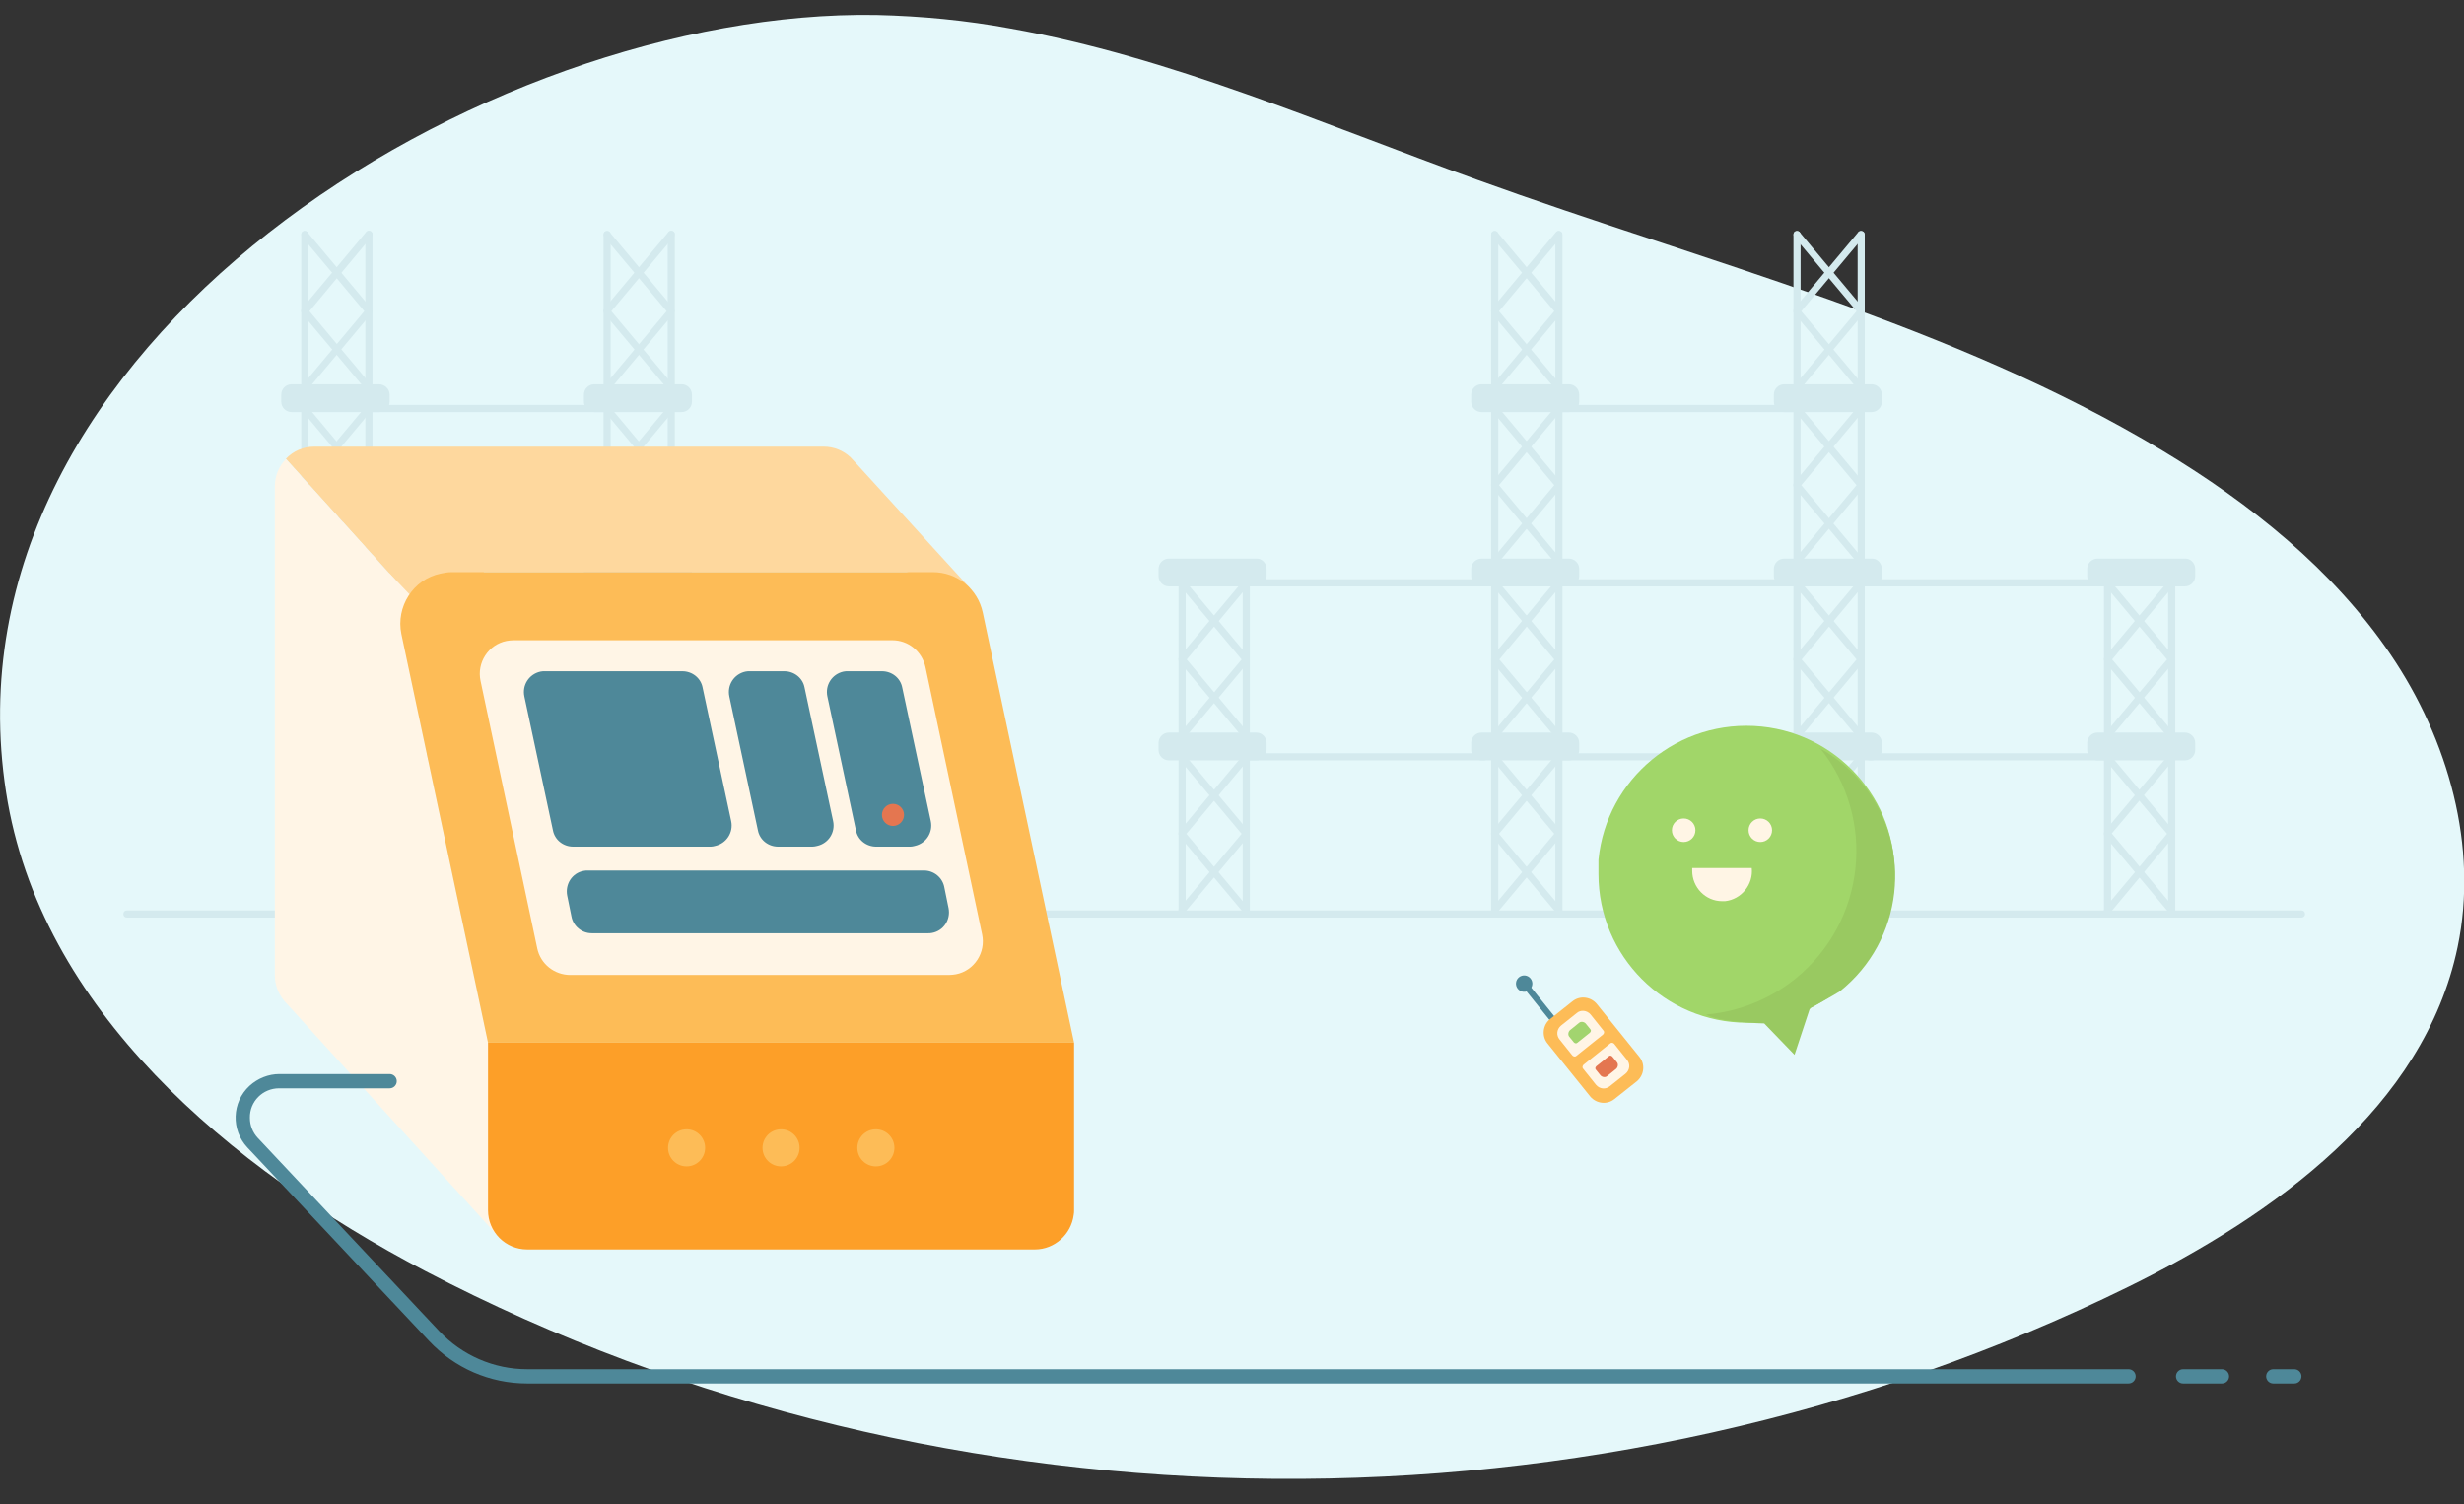 <?xml version="1.0" encoding="utf-8"?>
<!-- Generator: Adobe Illustrator 21.0.2, SVG Export Plug-In . SVG Version: 6.00 Build 0)  -->
<svg version="1.1" id="Layer_1" xmlns="http://www.w3.org/2000/svg" xmlns:xlink="http://www.w3.org/1999/xlink" x="0px" y="0px"
	 viewBox="0 0 691.2 422" style="enable-background:new 0 0 691.2 422;" xml:space="preserve">
<rect x="0" y="0" width="691.2" height="422" fill="#333333" stroke="none"/>
<style type="text/css">
	.st0{fill:#E5F8FA;}
	.st1{fill:#D4EAEE;}
	.st2{clip-path:url(#SVGID_2_);}
	.st3{fill:none;}
	.st4{fill:#A1D669;}
	.st5{fill:#99C961;}
	.st6{fill:#FFF5E5;}
	.st7{fill:#FED89E;}
	.st8{fill:#FFF5E6;}
	.st9{fill:#4E8899;}
	.st10{fill:#FD9F28;}
	.st11{fill:#FDBC57;}
	.st12{fill:#A2D46F;}
	.st13{fill:#E47650;}
</style>
<title>systemMaint2</title>
<g id="Layer_2">
	<g id="Layer_1-2">
		<path class="st0" d="M283.5,8c-12.4-2.3-25-3.5-37.7-3.8C136.4,2.4-17.8,96.2,1.7,222.2c9.4,61,62.8,105.6,117.5,134.3
			c146.4,76.7,329.5,77.4,477.8,4.5c41.1-20.2,83-50.4,92.4-95.3c5.9-28.2-2.6-58.2-18.8-82.1s-39.3-42.3-64-57.2
			c-59.2-35.6-127.4-52.5-192.3-76C371.1,34.8,328.1,15.9,283.5,8z"/>
		<path class="st1" d="M85.5,109.8c-0.6,0-1-0.4-1-1v-43c0-0.6,0.4-1,1-1s1,0.4,1,1v43C86.5,109.3,86.1,109.8,85.5,109.8z"/>
		<path class="st1" d="M103.5,109.8c-0.6,0-1-0.4-1-1v-43c0-0.6,0.4-1,1-1s1,0.4,1,1v43C104.5,109.3,104.1,109.8,103.5,109.8z"/>
		<path class="st1" d="M85.5,109.8c-0.6,0-1-0.4-1-1c0-0.2,0.1-0.5,0.2-0.6l17.5-20.9L84.7,66.4c-0.3-0.4-0.2-1.1,0.2-1.4
			c0.4-0.3,1-0.2,1.3,0.1l18,21.5c0.3,0.4,0.3,0.9,0,1.3l-18,21.5C86.1,109.7,85.8,109.8,85.5,109.8z"/>
		<path class="st1" d="M103.5,109.8c-0.3,0-0.6-0.1-0.8-0.4l-18-21.5c-0.3-0.4-0.3-0.9,0-1.3l18-21.5c0.3-0.4,0.9-0.5,1.4-0.2
			c0.4,0.3,0.5,0.9,0.2,1.4c0,0-0.1,0.1-0.1,0.1L86.8,87.3l17.5,20.9c0.4,0.4,0.3,1.1-0.1,1.4C104,109.7,103.8,109.8,103.5,109.8z"
			/>
		<path class="st1" d="M85.5,158.6c-0.6,0-1-0.4-1-1v-43c0-0.6,0.4-1,1-1s1,0.4,1,1v43C86.5,158.2,86.1,158.6,85.5,158.6z"/>
		<path class="st1" d="M103.5,158.6c-0.6,0-1-0.4-1-1v-43c0-0.6,0.4-1,1-1s1,0.4,1,1v43C104.5,158.2,104.1,158.6,103.5,158.6z"/>
		<path class="st1" d="M85.5,158.6c-0.6,0-1-0.4-1-1c0-0.2,0.1-0.5,0.2-0.6l17.5-20.9l-17.5-20.9c-0.4-0.4-0.5-1-0.1-1.4
			c0.4-0.4,1-0.5,1.4-0.1c0.1,0.1,0.2,0.2,0.2,0.3l18,21.5c0.3,0.4,0.3,0.9,0,1.3l-18,21.5C86.1,158.5,85.8,158.7,85.5,158.6z"/>
		<path class="st1" d="M103.5,158.6c-0.3,0-0.6-0.1-0.8-0.4l-18-21.5c-0.3-0.4-0.3-0.9,0-1.3l18-21.5c0.3-0.4,0.9-0.5,1.4-0.2
			c0.4,0.3,0.5,0.9,0.2,1.4c0,0-0.1,0.1-0.1,0.1l-17.5,20.9l17.5,20.9c0.4,0.4,0.3,1.1-0.1,1.4C104,158.6,103.8,158.6,103.5,158.6
			L103.5,158.6z"/>
		<path class="st1" d="M85.5,207.5c-0.6,0-1-0.4-1-1v-43c0-0.6,0.4-1,1-1s1,0.4,1,1v43C86.5,207.1,86.1,207.5,85.5,207.5z"/>
		<path class="st1" d="M103.5,207.5c-0.6,0-1-0.4-1-1v-43c0-0.6,0.4-1,1-1s1,0.4,1,1v43C104.5,207.1,104.1,207.5,103.5,207.5z"/>
		<path class="st1" d="M109.3,208.4v2c0,1.6-1.3,2.9-2.9,2.9H81.8c-1.6,0-2.9-1.3-2.9-2.9v-2c0-1.6,1.3-2.9,2.9-2.9h0h24.5
			C107.9,205.5,109.3,206.8,109.3,208.4L109.3,208.4z"/>
		<path class="st1" d="M109.3,159.6v2c0,1.6-1.3,2.9-2.9,2.9H81.8c-1.6,0-2.9-1.3-2.9-2.9v-2c0-1.6,1.3-2.9,2.9-2.9h24.5
			C107.9,156.6,109.3,158,109.3,159.6z"/>
		<path class="st1" d="M109.3,110.7v2c0,1.6-1.3,2.9-2.9,2.9h0H81.8c-1.6,0-2.9-1.3-2.9-2.9l0,0v-2c0-1.6,1.3-2.9,2.9-2.9h24.5
			C107.9,107.8,109.3,109.1,109.3,110.7z"/>
		<path class="st1" d="M85.5,207.5c-0.6,0-1-0.4-1-1c0-0.2,0.1-0.5,0.2-0.6l17.5-20.9l-17.5-20.9c-0.3-0.4-0.2-1.1,0.2-1.4
			c0.4-0.3,1-0.2,1.3,0.1l18,21.5c0.3,0.4,0.3,0.9,0,1.3l-18,21.5C86.1,207.4,85.8,207.5,85.5,207.5z"/>
		<path class="st1" d="M103.5,207.5c-0.3,0-0.6-0.1-0.8-0.4l-18-21.5c-0.3-0.4-0.3-0.9,0-1.3l18-21.5c0.3-0.4,0.9-0.5,1.4-0.2
			c0.4,0.3,0.5,0.9,0.2,1.4c0,0-0.1,0.1-0.1,0.1L86.8,185l17.5,20.9c0.4,0.4,0.3,1.1-0.1,1.4C104,207.4,103.8,207.5,103.5,207.5
			L103.5,207.5z"/>
		<path class="st1" d="M85.5,256.4c-0.6,0-1-0.4-1-1v-43c0-0.6,0.4-1,1-1s1,0.4,1,1v43C86.5,255.9,86.1,256.4,85.5,256.4z"/>
		<path class="st1" d="M103.5,256.4c-0.6,0-1-0.4-1-1v-43c0-0.6,0.4-1,1-1s1,0.4,1,1v43C104.5,255.9,104.1,256.4,103.5,256.4z"/>
		<path class="st1" d="M85.5,256.4c-0.6,0-1-0.4-1-1c0-0.2,0.1-0.5,0.2-0.6l17.5-20.9L84.7,213c-0.4-0.4-0.4-1,0-1.4
			c0.4-0.4,1-0.4,1.4,0c0,0,0.1,0.1,0.1,0.1l18,21.5c0.3,0.4,0.3,0.9,0,1.3l-18,21.5C86.1,256.2,85.8,256.4,85.5,256.4z"/>
		<path class="st1" d="M103.5,256.4c-0.3,0-0.6-0.1-0.8-0.4l-18-21.5c-0.3-0.4-0.3-0.9,0-1.3l18-21.5c0.3-0.4,0.9-0.5,1.4-0.2
			c0.4,0.3,0.5,0.9,0.2,1.4c0,0-0.1,0.1-0.1,0.1l-17.5,20.9l17.5,20.9c0.4,0.4,0.3,1.1-0.1,1.4C104,256.3,103.8,256.4,103.5,256.4
			L103.5,256.4z"/>
		<path class="st1" d="M170.3,109.8c-0.6,0-1-0.4-1-1v-43c0-0.6,0.4-1,1-1s1,0.4,1,1v43C171.3,109.3,170.9,109.8,170.3,109.8z"/>
		<path class="st1" d="M188.3,109.8c-0.6,0-1-0.4-1-1v-43c0-0.6,0.4-1,1-1s1,0.4,1,1v43C189.3,109.3,188.9,109.8,188.3,109.8z"/>
		<path class="st1" d="M170.3,109.8c-0.6,0-1-0.4-1-1c0-0.2,0.1-0.5,0.2-0.6L187,87.3l-17.5-20.9c-0.3-0.4-0.2-1.1,0.2-1.4
			c0.4-0.3,1-0.2,1.3,0.1l18,21.5c0.3,0.4,0.3,0.9,0,1.3l-18,21.5C170.9,109.6,170.6,109.8,170.3,109.8z"/>
		<path class="st1" d="M188.3,109.8c-0.3,0-0.6-0.1-0.8-0.4l-18-21.5c-0.3-0.4-0.3-0.9,0-1.3l18-21.5c0.3-0.4,0.9-0.5,1.4-0.2
			c0.4,0.3,0.5,0.9,0.2,1.4c0,0-0.1,0.1-0.1,0.1l-17.5,20.9l17.5,20.9c0.4,0.4,0.3,1.1-0.1,1.4C188.8,109.7,188.6,109.8,188.3,109.8
			L188.3,109.8z"/>
		<path class="st1" d="M170.3,158.6c-0.6,0-1-0.4-1-1v-43c0-0.6,0.4-1,1-1s1,0.4,1,1v43C171.3,158.2,170.9,158.6,170.3,158.6z"/>
		<path class="st1" d="M188.3,158.6c-0.6,0-1-0.4-1-1v-43c0-0.6,0.4-1,1-1s1,0.4,1,1v43C189.3,158.2,188.9,158.6,188.3,158.6z"/>
		<path class="st1" d="M170.3,158.6c-0.6,0-1-0.4-1-1c0-0.2,0.1-0.5,0.2-0.6l17.4-20.9l-17.5-20.9c-0.4-0.4-0.4-1,0-1.4
			c0.4-0.4,1-0.4,1.4,0c0,0,0.1,0.1,0.1,0.1l18,21.5c0.3,0.4,0.3,0.9,0,1.3l-18,21.5C170.9,158.5,170.6,158.6,170.3,158.6z"/>
		<path class="st1" d="M188.3,158.6c-0.3,0-0.6-0.1-0.8-0.4l-18-21.5c-0.3-0.4-0.3-0.9,0-1.3l18-21.5c0.3-0.4,0.9-0.5,1.4-0.2
			c0.4,0.3,0.5,0.9,0.2,1.4c0,0-0.1,0.1-0.1,0.1l-17.5,20.9l17.5,20.9c0.4,0.4,0.3,1.1-0.1,1.4C188.8,158.6,188.6,158.6,188.3,158.6
			L188.3,158.6z"/>
		<path class="st1" d="M170.3,207.5c-0.6,0-1-0.4-1-1v-43c0-0.6,0.4-1,1-1s1,0.4,1,1v43C171.3,207.1,170.9,207.5,170.3,207.5z"/>
		<path class="st1" d="M188.3,207.5c-0.6,0-1-0.4-1-1v-43c0-0.6,0.4-1,1-1s1,0.4,1,1v43C189.3,207.1,188.9,207.5,188.3,207.5z"/>
		<path class="st1" d="M194.1,208.4v2c0,1.6-1.3,2.9-2.9,2.9h-24.5c-1.6,0-2.9-1.3-2.9-2.9v-2c0-1.6,1.3-2.9,2.9-2.9c0,0,0,0,0,0
			h24.5C192.8,205.5,194.1,206.8,194.1,208.4L194.1,208.4z"/>
		<path class="st1" d="M194.1,110.7v2c0,1.6-1.3,2.9-2.9,2.9c0,0,0,0,0,0h-24.5c-1.6,0-2.9-1.3-2.9-2.9l0,0v-2
			c0-1.6,1.3-2.9,2.9-2.9h24.5C192.8,107.8,194.1,109.1,194.1,110.7z"/>
		<path class="st1" d="M194.1,159.6v2c0,1.6-1.3,2.9-2.9,2.9h-24.5c-1.6,0-2.9-1.3-2.9-2.9v-2c0-1.6,1.3-2.9,2.9-2.9h24.5
			C192.8,156.6,194.1,158,194.1,159.6z"/>
		<path class="st1" d="M170.3,207.5c-0.6,0-1-0.4-1-1c0-0.2,0.1-0.5,0.2-0.6L187,185l-17.4-20.9c-0.3-0.4-0.2-1.1,0.2-1.4
			c0.4-0.3,1-0.2,1.3,0.1l18,21.5c0.3,0.4,0.3,0.9,0,1.3l-18,21.5C170.9,207.4,170.6,207.5,170.3,207.5z"/>
		<path class="st1" d="M188.3,207.5c-0.3,0-0.6-0.1-0.8-0.4l-18-21.5c-0.3-0.4-0.3-0.9,0-1.3l18-21.5c0.3-0.4,0.9-0.5,1.4-0.2
			c0.4,0.3,0.5,0.9,0.2,1.4c0,0-0.1,0.1-0.1,0.1L171.6,185l17.5,20.9c0.4,0.4,0.3,1.1-0.1,1.4C188.8,207.4,188.6,207.5,188.3,207.5
			L188.3,207.5z"/>
		<path class="st1" d="M170.3,256.4c-0.6,0-1-0.4-1-1v-43c0-0.6,0.4-1,1-1s1,0.4,1,1v43C171.3,255.9,170.9,256.4,170.3,256.4z"/>
		<path class="st1" d="M188.3,256.4c-0.6,0-1-0.4-1-1v-43c0-0.6,0.4-1,1-1s1,0.4,1,1v43C189.3,255.9,188.9,256.4,188.3,256.4z"/>
		<path class="st1" d="M170.3,256.4c-0.6,0-1-0.4-1-1c0-0.2,0.1-0.5,0.2-0.6l17.4-20.9L169.6,213c-0.4-0.4-0.4-1,0-1.4
			c0.4-0.4,1-0.4,1.4,0c0,0,0.1,0.1,0.1,0.1l18,21.5c0.3,0.4,0.3,0.9,0,1.3l-18,21.5C170.9,256.3,170.6,256.4,170.3,256.4z"/>
		<path class="st1" d="M188.3,256.4c-0.3,0-0.6-0.1-0.8-0.4l-18-21.5c-0.3-0.4-0.3-0.9,0-1.3l18-21.5c0.4-0.4,1-0.5,1.4-0.1
			s0.5,1,0.1,1.4l-17.5,20.9l17.5,20.9c0.4,0.4,0.3,1.1-0.1,1.4C188.8,256.3,188.6,256.4,188.3,256.4L188.3,256.4z"/>
		<path class="st1" d="M170.3,115.6h-66.8c-0.6,0-1-0.4-1-1s0.4-1,1-1h66.8c0.6,0,1,0.4,1,1S170.9,115.6,170.3,115.6L170.3,115.6z"
			/>
		<path class="st1" d="M170.3,164.5h-66.8c-0.6,0-1-0.4-1-1s0.4-1,1-1h66.8c0.6,0,1,0.4,1,1S170.9,164.5,170.3,164.5L170.3,164.5z"
			/>
		<path class="st1" d="M170.3,213.3h-66.8c-0.6,0-1-0.4-1-1s0.4-1,1-1h66.8c0.6,0,1,0.4,1,1S170.9,213.3,170.3,213.3L170.3,213.3z"
			/>
		<path class="st1" d="M419.3,109.8c-0.6,0-1-0.4-1-1v-43c0-0.6,0.4-1,1-1s1,0.4,1,1v43C420.3,109.3,419.9,109.8,419.3,109.8z"/>
		<path class="st1" d="M437.3,109.8c-0.6,0-1-0.4-1-1v-43c0-0.6,0.4-1,1-1s1,0.4,1,1v43C438.3,109.3,437.9,109.8,437.3,109.8z"/>
		<path class="st1" d="M419.3,109.8c-0.6,0-1-0.4-1-1c0-0.2,0.1-0.5,0.2-0.6L436,87.3l-17.5-20.9c-0.3-0.4-0.2-1.1,0.2-1.4
			c0.4-0.3,1-0.2,1.3,0.1l18,21.5c0.3,0.4,0.3,0.9,0,1.3l-18,21.5C419.9,109.7,419.6,109.8,419.3,109.8z"/>
		<path class="st1" d="M437.3,109.8c-0.3,0-0.6-0.1-0.8-0.4l-18-21.5c-0.3-0.4-0.3-0.9,0-1.3l18-21.5c0.4-0.4,1-0.4,1.4,0
			c0.4,0.3,0.4,0.9,0.1,1.3l-17.5,20.9l17.5,20.9c0.4,0.4,0.3,1.1-0.1,1.4C437.8,109.7,437.5,109.8,437.3,109.8L437.3,109.8z"/>
		<path class="st1" d="M419.3,158.6c-0.6,0-1-0.4-1-1v-43c0-0.6,0.4-1,1-1s1,0.4,1,1v43C420.3,158.2,419.9,158.6,419.3,158.6z"/>
		<path class="st1" d="M437.3,158.6c-0.6,0-1-0.4-1-1v-43c0-0.6,0.4-1,1-1s1,0.4,1,1v43C438.3,158.2,437.9,158.6,437.3,158.6z"/>
		<path class="st1" d="M419.3,158.6c-0.6,0-1-0.4-1-1c0-0.2,0.1-0.5,0.2-0.6l17.5-20.9l-17.5-20.9c-0.3-0.4-0.2-1.1,0.2-1.4
			c0.4-0.3,1-0.2,1.3,0.1l18,21.5c0.3,0.4,0.3,0.9,0,1.3l-18,21.5C419.9,158.5,419.6,158.6,419.3,158.6z"/>
		<path class="st1" d="M437.3,158.6c-0.3,0-0.6-0.1-0.8-0.4l-18-21.5c-0.3-0.4-0.3-0.9,0-1.3l18-21.5c0.4-0.4,1-0.4,1.4,0
			c0.4,0.3,0.4,0.9,0.1,1.3l-17.5,20.9l17.5,20.9c0.4,0.4,0.3,1.1-0.1,1.4C437.8,158.6,437.5,158.6,437.3,158.6L437.3,158.6z"/>
		<path class="st1" d="M419.3,207.5c-0.6,0-1-0.4-1-1v-43c0-0.6,0.4-1,1-1s1,0.4,1,1v43C420.3,207.1,419.9,207.5,419.3,207.5z"/>
		<path class="st1" d="M437.3,207.5c-0.6,0-1-0.4-1-1v-43c0-0.6,0.4-1,1-1s1,0.4,1,1v43C438.3,207.1,437.9,207.5,437.3,207.5z"/>
		<path class="st1" d="M415.6,205.5h24.5c1.6,0,2.9,1.3,2.9,2.9v2c0,1.6-1.3,2.9-2.9,2.9h-24.5c-1.6,0-2.9-1.3-2.9-2.9v-2
			C412.7,206.8,414,205.5,415.6,205.5z"/>
		<path class="st1" d="M443,110.7v2c0,1.6-1.3,2.9-2.9,2.9h0h-24.5c-1.6,0-2.9-1.3-2.9-2.9v0v-2c0-1.6,1.3-2.9,2.9-2.9h24.5
			C441.7,107.8,443,109.1,443,110.7z"/>
		<path class="st1" d="M443,159.6v2c0,1.6-1.3,2.9-2.9,2.9h-24.5c-1.6,0-2.9-1.3-2.9-2.9v-2c0-1.6,1.3-2.9,2.9-2.9h24.5
			C441.7,156.7,443,158,443,159.6z"/>
		<path class="st1" d="M419.3,207.5c-0.6,0-1-0.4-1-1c0-0.2,0.1-0.5,0.2-0.6L436,185l-17.5-20.9c-0.3-0.4-0.2-1.1,0.2-1.4
			c0.4-0.3,1-0.2,1.3,0.1l18,21.5c0.3,0.4,0.3,0.9,0,1.3l-18,21.5C419.9,207.4,419.6,207.5,419.3,207.5z"/>
		<path class="st1" d="M437.3,207.5c-0.3,0-0.6-0.1-0.8-0.4l-18-21.5c-0.3-0.4-0.3-0.9,0-1.3l18-21.5c0.4-0.4,1-0.4,1.4,0
			c0.4,0.3,0.4,0.9,0.1,1.3L420.6,185l17.5,20.9c0.4,0.4,0.3,1.1-0.1,1.4C437.8,207.4,437.6,207.5,437.3,207.5L437.3,207.5z"/>
		<path class="st1" d="M419.3,256.4c-0.6,0-1-0.4-1-1v-43c0-0.6,0.4-1,1-1s1,0.4,1,1v43C420.3,255.9,419.9,256.4,419.3,256.4z"/>
		<path class="st1" d="M437.3,256.4c-0.6,0-1-0.4-1-1v-43c0-0.6,0.4-1,1-1s1,0.4,1,1v43C438.3,255.9,437.9,256.4,437.3,256.4z"/>
		<path class="st1" d="M419.3,256.4c-0.6,0-1-0.4-1-1c0-0.2,0.1-0.5,0.2-0.6l17.5-20.9L418.5,213c-0.4-0.4-0.4-1,0-1.4
			c0.4-0.4,1-0.4,1.4,0c0,0,0.1,0.1,0.1,0.1l18,21.5c0.3,0.4,0.3,0.9,0,1.3l-18,21.5C419.9,256.3,419.6,256.4,419.3,256.4z"/>
		<path class="st1" d="M437.3,256.4c-0.3,0-0.6-0.1-0.8-0.4l-18-21.5c-0.3-0.4-0.3-0.9,0-1.3l18-21.5c0.4-0.4,1-0.4,1.4,0
			c0.4,0.3,0.4,0.9,0.1,1.3l-17.5,20.9l17.5,20.9c0.4,0.4,0.3,1.1-0.1,1.4C437.8,256.3,437.5,256.4,437.3,256.4L437.3,256.4z"/>
		<path class="st1" d="M504.1,109.8c-0.6,0-1-0.4-1-1v-43c0-0.6,0.4-1,1-1s1,0.4,1,1v43C505.1,109.3,504.7,109.8,504.1,109.8z"/>
		<path class="st1" d="M522.1,109.8c-0.6,0-1-0.4-1-1v-43c0-0.6,0.4-1,1-1s1,0.4,1,1v43C523.1,109.3,522.7,109.8,522.1,109.8z"/>
		<path class="st1" d="M504.1,109.8c-0.6,0-1-0.4-1-1c0-0.2,0.1-0.5,0.2-0.6l17.5-20.9l-17.5-20.9c-0.3-0.4-0.2-1.1,0.2-1.4
			c0.4-0.3,1-0.2,1.3,0.1l18,21.5c0.3,0.4,0.3,0.9,0,1.3l-18,21.5C504.7,109.7,504.4,109.8,504.1,109.8z"/>
		<path class="st1" d="M522.1,109.8c-0.3,0-0.6-0.1-0.8-0.4l-18-21.5c-0.3-0.4-0.3-0.9,0-1.3l18-21.5c0.4-0.4,1-0.4,1.4,0
			c0.4,0.3,0.4,0.9,0.1,1.3l-17.5,20.9l17.5,20.9c0.4,0.4,0.3,1.1-0.1,1.4C522.6,109.7,522.4,109.8,522.1,109.8L522.1,109.8z"/>
		<path class="st1" d="M504.1,158.6c-0.6,0-1-0.4-1-1v-43c0-0.6,0.4-1,1-1s1,0.4,1,1v43C505.1,158.2,504.7,158.6,504.1,158.6z"/>
		<path class="st1" d="M522.1,158.6c-0.6,0-1-0.4-1-1v-43c0-0.6,0.4-1,1-1s1,0.4,1,1v43C523.1,158.2,522.7,158.6,522.1,158.6z"/>
		<path class="st1" d="M504.1,158.6c-0.6,0-1-0.4-1-1c0-0.2,0.1-0.5,0.2-0.6l17.5-20.9l-17.5-20.9c-0.3-0.4-0.2-1.1,0.2-1.4
			c0.4-0.3,1-0.2,1.3,0.1l18,21.5c0.3,0.4,0.3,0.9,0,1.3l-18,21.5C504.7,158.5,504.4,158.6,504.1,158.6z"/>
		<path class="st1" d="M522.1,158.6c-0.3,0-0.6-0.1-0.8-0.4l-18-21.5c-0.3-0.4-0.3-0.9,0-1.3l18-21.5c0.4-0.4,1-0.4,1.4,0
			c0.4,0.3,0.4,0.9,0.1,1.3l-17.5,20.9l17.5,20.9c0.4,0.4,0.3,1.1-0.1,1.4C522.6,158.6,522.4,158.6,522.1,158.6L522.1,158.6z"/>
		<path class="st1" d="M504.1,207.5c-0.6,0-1-0.4-1-1v-43c0-0.6,0.4-1,1-1s1,0.4,1,1v43C505.1,207.1,504.7,207.5,504.1,207.5z"/>
		<path class="st1" d="M522.1,207.5c-0.6,0-1-0.4-1-1v-43c0-0.6,0.4-1,1-1s1,0.4,1,1v43C523.1,207.1,522.7,207.5,522.1,207.5z"/>
		<path class="st1" d="M527.9,208.4v2c0,1.6-1.3,2.9-2.9,2.9h-24.5c-1.6,0-2.9-1.3-2.9-2.9v-2c0-1.6,1.3-2.9,2.9-2.9h0h24.5
			C526.6,205.5,527.9,206.8,527.9,208.4z"/>
		<path class="st1" d="M527.9,159.6v2c0,1.6-1.3,2.9-2.9,2.9h-24.5c-1.6,0-2.9-1.3-2.9-2.9v-2c0-1.6,1.3-2.9,2.9-2.9h24.5
			C526.6,156.6,527.9,158,527.9,159.6z"/>
		<path class="st1" d="M527.9,110.7v2c0,1.6-1.3,2.9-2.9,2.9h-24.5c-1.6,0-2.9-1.3-2.9-2.9v0v-2c0-1.6,1.3-2.9,2.9-2.9h24.5
			C526.6,107.8,527.9,109.1,527.9,110.7z"/>
		<path class="st1" d="M504.1,207.5c-0.6,0-1-0.4-1-1c0-0.2,0.1-0.5,0.2-0.6l17.5-20.9l-17.5-20.9c-0.3-0.4-0.2-1.1,0.2-1.4
			c0.4-0.3,1-0.2,1.3,0.1l18,21.5c0.3,0.4,0.3,0.9,0,1.3l-18,21.5C504.7,207.4,504.4,207.5,504.1,207.5z"/>
		<path class="st1" d="M522.1,207.5c-0.3,0-0.6-0.1-0.8-0.4l-18-21.5c-0.3-0.4-0.3-0.9,0-1.3l18-21.5c0.4-0.4,1-0.4,1.4,0
			c0.4,0.3,0.4,0.9,0.1,1.3L505.4,185l17.5,20.9c0.4,0.4,0.3,1.1-0.1,1.4C522.6,207.4,522.4,207.5,522.1,207.5L522.1,207.5z"/>
		<path class="st1" d="M504.1,256.4c-0.6,0-1-0.4-1-1v-43c0-0.6,0.4-1,1-1s1,0.4,1,1v43C505.1,255.9,504.7,256.4,504.1,256.4z"/>
		<path class="st1" d="M522.1,256.4c-0.6,0-1-0.4-1-1v-43c0-0.6,0.4-1,1-1s1,0.4,1,1v43C523.1,255.9,522.7,256.4,522.1,256.4z"/>
		<path class="st1" d="M504.1,256.4c-0.6,0-1-0.4-1-1c0-0.2,0.1-0.5,0.2-0.6l17.5-20.9L503.4,213c-0.4-0.4-0.4-1,0-1.4
			c0.4-0.4,1-0.4,1.4,0c0,0,0.1,0.1,0.1,0.1l18,21.5c0.3,0.4,0.3,0.9,0,1.3l-18,21.5C504.7,256.3,504.4,256.4,504.1,256.4z"/>
		<path class="st1" d="M522.1,256.4c-0.3,0-0.6-0.1-0.8-0.4l-18-21.5c-0.3-0.4-0.3-0.9,0-1.3l18-21.5c0.4-0.4,1-0.4,1.4,0
			c0.4,0.3,0.4,0.9,0.1,1.3l-17.5,20.9l17.5,20.9c0.4,0.4,0.3,1.1-0.1,1.4C522.6,256.3,522.4,256.4,522.1,256.4L522.1,256.4z"/>
		<path class="st1" d="M504.1,115.6h-66.8c-0.6,0-1-0.4-1-1s0.4-1,1-1h66.8c0.6,0,1,0.4,1,1S504.7,115.6,504.1,115.6L504.1,115.6z"
			/>
		<path class="st1" d="M504.1,164.5h-66.8c-0.6,0-1-0.4-1-1s0.4-1,1-1h66.8c0.6,0,1,0.4,1,1S504.7,164.5,504.1,164.5L504.1,164.5z"
			/>
		<path class="st1" d="M504.1,213.3h-66.8c-0.6,0-1-0.4-1-1s0.4-1,1-1h66.8c0.6,0,1,0.4,1,1S504.7,213.3,504.1,213.3L504.1,213.3z"
			/>
		<path class="st1" d="M331.6,207.5c-0.6,0-1-0.4-1-1v-43c0-0.6,0.4-1,1-1s1,0.4,1,1v43C332.6,207.1,332.1,207.5,331.6,207.5z"/>
		<path class="st1" d="M349.6,207.5c-0.6,0-1-0.4-1-1v-43c0-0.6,0.4-1,1-1s1,0.4,1,1v43C350.6,207.1,350.1,207.5,349.6,207.5z"/>
		<path class="st1" d="M355.3,159.6v2c0,1.6-1.3,2.9-2.9,2.9h-24.5c-1.6,0-2.9-1.3-2.9-2.9v-2c0-1.6,1.3-2.9,2.9-2.9h24.5
			C354,156.6,355.3,158,355.3,159.6z"/>
		<path class="st1" d="M355.3,208.4v2c0,1.6-1.3,2.9-2.9,2.9h-24.5c-1.6,0-2.9-1.3-2.9-2.9v-2c0-1.6,1.3-2.9,2.9-2.9h24.5
			C354,205.5,355.3,206.8,355.3,208.4L355.3,208.4z"/>
		<path class="st1" d="M331.6,207.5c-0.6,0-1-0.4-1-1c0-0.2,0.1-0.5,0.2-0.6l17.5-20.9l-17.5-20.9c-0.3-0.4-0.2-1.1,0.2-1.4
			c0.4-0.3,1-0.2,1.3,0.1l18,21.5c0.3,0.4,0.3,0.9,0,1.3l-18,21.5C332.2,207.4,331.9,207.5,331.6,207.5z"/>
		<path class="st1" d="M349.6,207.5c-0.3,0-0.6-0.1-0.8-0.4l-18-21.5c-0.3-0.4-0.3-0.9,0-1.3l18-21.5c0.4-0.4,1-0.4,1.4,0
			c0.4,0.3,0.4,0.9,0.1,1.3L332.9,185l17.5,20.9c0.4,0.4,0.3,1.1-0.1,1.4C350.1,207.4,349.8,207.5,349.6,207.5L349.6,207.5z"/>
		<path class="st1" d="M331.6,256.4c-0.6,0-1-0.4-1-1v-43c0-0.6,0.4-1,1-1s1,0.4,1,1v43C332.6,255.9,332.1,256.4,331.6,256.4z"/>
		<path class="st1" d="M349.6,256.4c-0.6,0-1-0.4-1-1v-43c0-0.6,0.4-1,1-1s1,0.4,1,1v43C350.6,255.9,350.1,256.4,349.6,256.4z"/>
		<path class="st1" d="M331.6,256.4c-0.6,0-1-0.4-1-1c0-0.2,0.1-0.5,0.2-0.6l17.5-20.9L330.8,213c-0.4-0.4-0.4-1,0-1.4
			c0.4-0.4,1-0.4,1.4,0c0,0,0.1,0.1,0.1,0.1l18,21.5c0.3,0.4,0.3,0.9,0,1.3l-18,21.5C332.1,256.3,331.9,256.4,331.6,256.4z"/>
		<path class="st1" d="M349.6,256.4c-0.3,0-0.6-0.1-0.8-0.4l-18-21.5c-0.3-0.4-0.3-0.9,0-1.3l18-21.5c0.4-0.4,1-0.4,1.4,0
			c0.4,0.3,0.4,0.9,0.1,1.3l-17.5,20.9l17.5,20.9c0.4,0.4,0.3,1.1-0.1,1.4C350,256.3,349.8,256.4,349.6,256.4L349.6,256.4z"/>
		<path class="st1" d="M416.4,164.5h-66.8c-0.6,0-1-0.4-1-1s0.4-1,1-1h66.8c0.6,0,1,0.4,1,1S416.9,164.5,416.4,164.5L416.4,164.5z"
			/>
		<path class="st1" d="M416.4,213.3h-66.8c-0.6,0-1-0.4-1-1s0.4-1,1-1h66.8c0.6,0,1,0.4,1,1S416.9,213.3,416.4,213.3L416.4,213.3z"
			/>
		<path class="st1" d="M615.8,159.6v2c0,1.6-1.3,2.9-2.9,2.9h-24.5c-1.6,0-2.9-1.3-2.9-2.9v-2c0-1.6,1.3-2.9,2.9-2.9h24.5
			C614.5,156.6,615.8,158,615.8,159.6z"/>
		<path class="st1" d="M609.2,207.5c-0.6,0-1-0.4-1-1v-43c0-0.6,0.4-1,1-1s1,0.4,1,1v43C610.2,207.1,609.8,207.5,609.2,207.5z"/>
		<path class="st1" d="M591.2,207.5c-0.6,0-1-0.4-1-1v-43c0-0.6,0.4-1,1-1s1,0.4,1,1v43C592.2,207.1,591.8,207.5,591.2,207.5z"/>
		<path class="st1" d="M615.8,208.4v2c0,1.6-1.3,2.9-2.9,2.9h-24.5c-1.6,0-2.9-1.3-2.9-2.9v-2c0-1.6,1.3-2.9,2.9-2.9h24.5
			C614.5,205.5,615.8,206.8,615.8,208.4z"/>
		<path class="st1" d="M609.2,207.5c-0.3,0-0.6-0.1-0.8-0.4l-18-21.5c-0.3-0.4-0.3-0.9,0-1.3l18-21.5c0.4-0.4,1-0.5,1.4-0.1
			c0.4,0.4,0.5,1,0.1,1.4L592.5,185l17.5,20.9c0.4,0.4,0.3,1.1-0.1,1.4C609.7,207.4,609.5,207.5,609.2,207.5L609.2,207.5z"/>
		<path class="st1" d="M591.2,207.5c-0.6,0-1-0.4-1-1c0-0.2,0.1-0.5,0.2-0.6l17.5-20.9l-17.5-20.9c-0.3-0.4-0.2-1.1,0.2-1.4
			c0.4-0.3,1-0.2,1.3,0.1l18,21.5c0.3,0.4,0.3,0.9,0,1.3l-18,21.5C591.8,207.4,591.5,207.5,591.2,207.5z"/>
		<path class="st1" d="M609.2,256.4c-0.6,0-1-0.4-1-1v-43c0-0.6,0.4-1,1-1s1,0.4,1,1v43C610.2,255.9,609.8,256.4,609.2,256.4z"/>
		<path class="st1" d="M591.2,256.4c-0.6,0-1-0.4-1-1v-43c0-0.6,0.4-1,1-1s1,0.4,1,1v43C592.2,255.9,591.8,256.4,591.2,256.4z"/>
		<path class="st1" d="M609.2,256.4c-0.3,0-0.6-0.1-0.8-0.4l-18-21.5c-0.3-0.4-0.3-0.9,0-1.3l18-21.5c0.4-0.4,1-0.5,1.4-0.1
			c0.4,0.4,0.5,1,0.1,1.4l-17.5,20.8l17.5,20.9c0.4,0.4,0.3,1.1-0.1,1.4C609.7,256.3,609.5,256.4,609.2,256.4L609.2,256.4z"/>
		<path class="st1" d="M591.2,256.4c-0.6,0-1-0.4-1-1c0-0.2,0.1-0.5,0.2-0.6l17.5-20.9L590.4,213c-0.4-0.4-0.4-1,0-1.4
			c0.4-0.4,1-0.4,1.4,0c0,0,0.1,0.1,0.1,0.1l18,21.5c0.3,0.4,0.3,0.9,0,1.3L592,256C591.8,256.2,591.5,256.4,591.2,256.4z"/>
		<path class="st1" d="M591.2,164.5h-66.8c-0.6,0-1-0.4-1-1s0.4-1,1-1h66.8c0.6,0,1,0.4,1,1S591.8,164.5,591.2,164.5z"/>
		<path class="st1" d="M591.2,213.3h-66.8c-0.6,0-1-0.4-1-1s0.4-1,1-1h66.8c0.6,0,1,0.4,1,1S591.8,213.3,591.2,213.3z"/>
		<path class="st1" d="M645.6,257.4h-610c-0.6,0-1-0.4-1-1s0.4-1,1-1h610c0.6,0,1,0.4,1,1S646.1,257.4,645.6,257.4z"/>
		<g>
			<defs>
				<path id="SVGID_1_" d="M448.4,245.2c0,23,18.6,41.7,41.7,41.7c0,0,0,0,0,0c1.8,0,3.5-0.1,5.2-0.4h0.2l3.5,4l4.5,5.2l2.2-6.5
					l2.2-6.5c3.6-1.8,7-4,10-6.8c8.6-7.9,13.5-19.1,13.6-30.8c0-23-18.6-41.7-41.7-41.7c-4.9,0-9.7,0.9-14.3,2.5l-1,0.4l-0.5,0.2
					h-0.2l-0.7,0.3c-9.8,4.4-17.5,12.4-21.7,22.2c-1.6,3.8-2.6,7.8-3,11.8C448.4,242.5,448.4,243.8,448.4,245.2z"/>
			</defs>
			<clipPath id="SVGID_2_">
				<use xlink:href="#SVGID_1_"  style="overflow:visible;"/>
			</clipPath>
			<g class="st2">
				<rect x="16" y="-285" class="st3" width="600" height="1062"/>
				<circle class="st4" cx="489.9" cy="245.3" r="41.7"/>
			</g>
		</g>
		<path class="st5" d="M510.5,209.8c16,19.8,12.9,48.7-6.8,64.7c-7.2,5.8-15.9,9.3-25.1,10.1c3.5,2.2,16.3,2.5,16.3,2.5l8.5,8.8
			l4.3-13c0,0,7.6-4.2,8.4-4.8c17.8-14.2,20.7-40.1,6.6-57.9c-2.7-3.4-6-6.4-9.7-8.8c-0.9-0.6-1.7-1-2.6-1.5"/>
		<circle class="st6" cx="472.3" cy="232.9" r="3.3"/>
		<circle class="st6" cx="493.8" cy="232.9" r="3.3"/>
		<path class="st6" d="M491.4,243.5c0.5,4.6-2.9,8.8-7.5,9.3c-0.3,0-0.5,0-0.8,0c-4.7,0-8.4-3.9-8.4-8.5c0-0.3,0-0.5,0-0.8H491.4z"
			/>
		<path class="st7" d="M135.7,160.5l2.2,5l-18.7,6.2l-10.3-11.2l-28.7-31.8c2.1-2.2,4.9-3.4,7.9-3.4h143c2.8,0,5.5,1.1,7.5,3
			l1.3,1.4l0.1,0.1l32.2,35.3l-17.9-4.6L135.7,160.5z"/>
		<path class="st8" d="M139.7,346.8l-59.4-65.4c-0.2-0.2-0.5-0.5-0.7-0.8c-1.6-2-2.5-4.4-2.5-7V136.4c0-2.8,1.1-5.6,3.1-7.6
			l28.7,31.7l17,17.7l-11.8,6.6l4.5,21.3l16.6,78.4l1.7,7.9V326L139.7,346.8z"/>
		<path class="st9" d="M623.3,388.1h-10.9c-1.1,0-2-0.9-2-2s0.9-2,2-2h10.9c1.1,0,2,0.9,2,2S624.4,388.1,623.3,388.1L623.3,388.1z"
			/>
		<path class="st9" d="M643.6,388.1h-5.9c-1.1,0-2-0.9-2-2s0.9-2,2-2h5.9c1.1,0,2,0.9,2,2S644.7,388.1,643.6,388.1z"/>
		<path class="st9" d="M597.1,388.1H147.9c-10.5,0-20.4-4.3-27.6-12l-50.9-54.2c-4.6-4.9-4.4-12.7,0.6-17.3c2.3-2.1,5.3-3.3,8.4-3.3
			h30.9c1.1,0,2,0.9,2,2s-0.9,2-2,2H78.3c-4.6,0-8.3,3.7-8.2,8.3c0,2.1,0.8,4.1,2.2,5.6l50.9,54.2c6.4,6.8,15.3,10.7,24.7,10.7
			h449.2c1.1,0,2,0.9,2,2S598.2,388.1,597.1,388.1z"/>
		<path class="st10" d="M301.3,292.5v47c0,0.4,0,0.9-0.1,1.3c-0.7,5.5-5.4,9.7-10.9,9.7H147.9c-6.1,0-11-4.9-11-11l0,0v-47H301.3z"
			/>
		<path class="st11" d="M126.6,160.5h135.1c6.8,0,12.6,4.7,14,11.4l25.6,120.6H136.9l-24.3-114.6c-1.6-7.7,3.3-15.4,11-17
			C124.6,160.7,125.6,160.5,126.6,160.5z"/>
		<path class="st8" d="M150.7,266l-15.9-75c-1.1-5.1,2.2-10.2,7.3-11.2c0.6-0.1,1.3-0.2,2-0.2h106.2c4.5,0,8.3,3.1,9.3,7.5l15.9,75
			c1.1,5.1-2.2,10.2-7.3,11.2c-0.6,0.1-1.3,0.2-2,0.2H160C155.5,273.5,151.6,270.4,150.7,266z"/>
		<path class="st9" d="M199.4,237.5h-38.6c-2.8,0-5.2-1.9-5.7-4.6l-8-37.5c-0.7-3.2,1.3-6.3,4.5-7c0.4-0.1,0.8-0.1,1.2-0.1h38.6
			c2.8,0,5.2,1.9,5.7,4.6l8,37.4c0.7,3.2-1.3,6.3-4.5,7C200.2,237.4,199.8,237.5,199.4,237.5z"/>
		<path class="st9" d="M255.4,237.5h-9.6c-2.8,0-5.2-1.9-5.7-4.6l-8-37.5c-0.7-3.2,1.3-6.3,4.5-7c0.4-0.1,0.8-0.1,1.2-0.1h9.6
			c2.8,0,5.2,1.9,5.7,4.6l8,37.4c0.7,3.2-1.3,6.3-4.5,7C256.2,237.4,255.8,237.5,255.4,237.5z"/>
		<path class="st9" d="M227.9,237.5h-9.6c-2.8,0-5.2-1.9-5.7-4.6l-8-37.5c-0.7-3.2,1.3-6.3,4.5-7c0.4-0.1,0.8-0.1,1.2-0.1h9.7
			c2.8,0,5.2,1.9,5.7,4.6l8,37.4c0.7,3.2-1.3,6.3-4.5,7C228.8,237.4,228.3,237.5,227.9,237.5z"/>
		<path class="st9" d="M160.3,257.1l-1.2-5.9c-0.6-3.2,1.4-6.3,4.6-6.9c0.4-0.1,0.8-0.1,1.1-0.1h94.4c2.8,0,5.2,2,5.7,4.7l1.2,5.9
			c0.6,3.2-1.4,6.3-4.6,6.9c-0.4,0.1-0.8,0.1-1.1,0.1H166C163.2,261.8,160.8,259.8,160.3,257.1z"/>
		
			<rect x="432" y="274.6" transform="matrix(0.779 -0.627 0.627 0.779 -81.523 333.763)" class="st9" width="1.7" height="16"/>
		<path class="st11" d="M434.8,285.9l6.3-5c2.1-1.7,5.1-1.3,6.8,0.7l12,14.9c1.7,2.1,1.3,5.1-0.7,6.8l-6.3,5
			c-2.1,1.7-5.1,1.3-6.8-0.7l-12-14.9C432.4,290.6,432.8,287.5,434.8,285.9z"/>
		<path class="st8" d="M446.2,284.6l3.6,4.5c0.3,0.3,0.2,0.8-0.1,1.1l-7.5,6c-0.3,0.3-0.8,0.2-1.1-0.1l-3.6-4.5
			c-1-1.2-0.8-2.9,0.4-3.9l4.4-3.5C443.4,283.2,445.2,283.4,446.2,284.6C446.2,284.6,446.2,284.6,446.2,284.6z"/>
		<path class="st12" d="M441.5,292.4l-1.3-1.6c-0.4-0.5-0.3-1.3,0.2-1.8l2.6-2.1c0.5-0.4,1.3-0.3,1.8,0.2l1.3,1.6
			c0.3,0.3,0.2,0.7-0.1,1c0,0,0,0,0,0l-3.5,2.8C442.2,292.8,441.8,292.7,441.5,292.4z"/>
		<path class="st8" d="M444.2,298.7l7.5-6c0.3-0.3,0.8-0.2,1.1,0.1l3.6,4.5c1,1.2,0.8,2.9-0.4,3.9l-4.4,3.5c-1.2,1-2.9,0.8-3.9-0.4
			l-3.6-4.5C443.8,299.5,443.9,299,444.2,298.7z"/>
		<path class="st13" d="M450.8,301.9c-0.5,0.4-1.3,0.3-1.8-0.2l-1.3-1.6c-0.3-0.3-0.2-0.7,0.1-1c0,0,0,0,0,0l3.5-2.8
			c0.3-0.3,0.7-0.2,1,0.1c0,0,0,0,0,0l1.3,1.6c0.4,0.5,0.3,1.3-0.2,1.8L450.8,301.9z"/>
		
			<ellipse transform="matrix(0.779 -0.627 0.627 0.779 -78.594 329.033)" class="st9" cx="427.6" cy="276" rx="2.3" ry="2.3"/>
		<circle class="st11" cx="192.6" cy="322" r="5.2"/>
		<circle class="st13" cx="250.5" cy="228.6" r="3.1"/>
		<circle class="st11" cx="245.7" cy="322" r="5.2"/>
		<circle class="st11" cx="219.1" cy="322" r="5.2"/>
	</g>
</g>
</svg>
